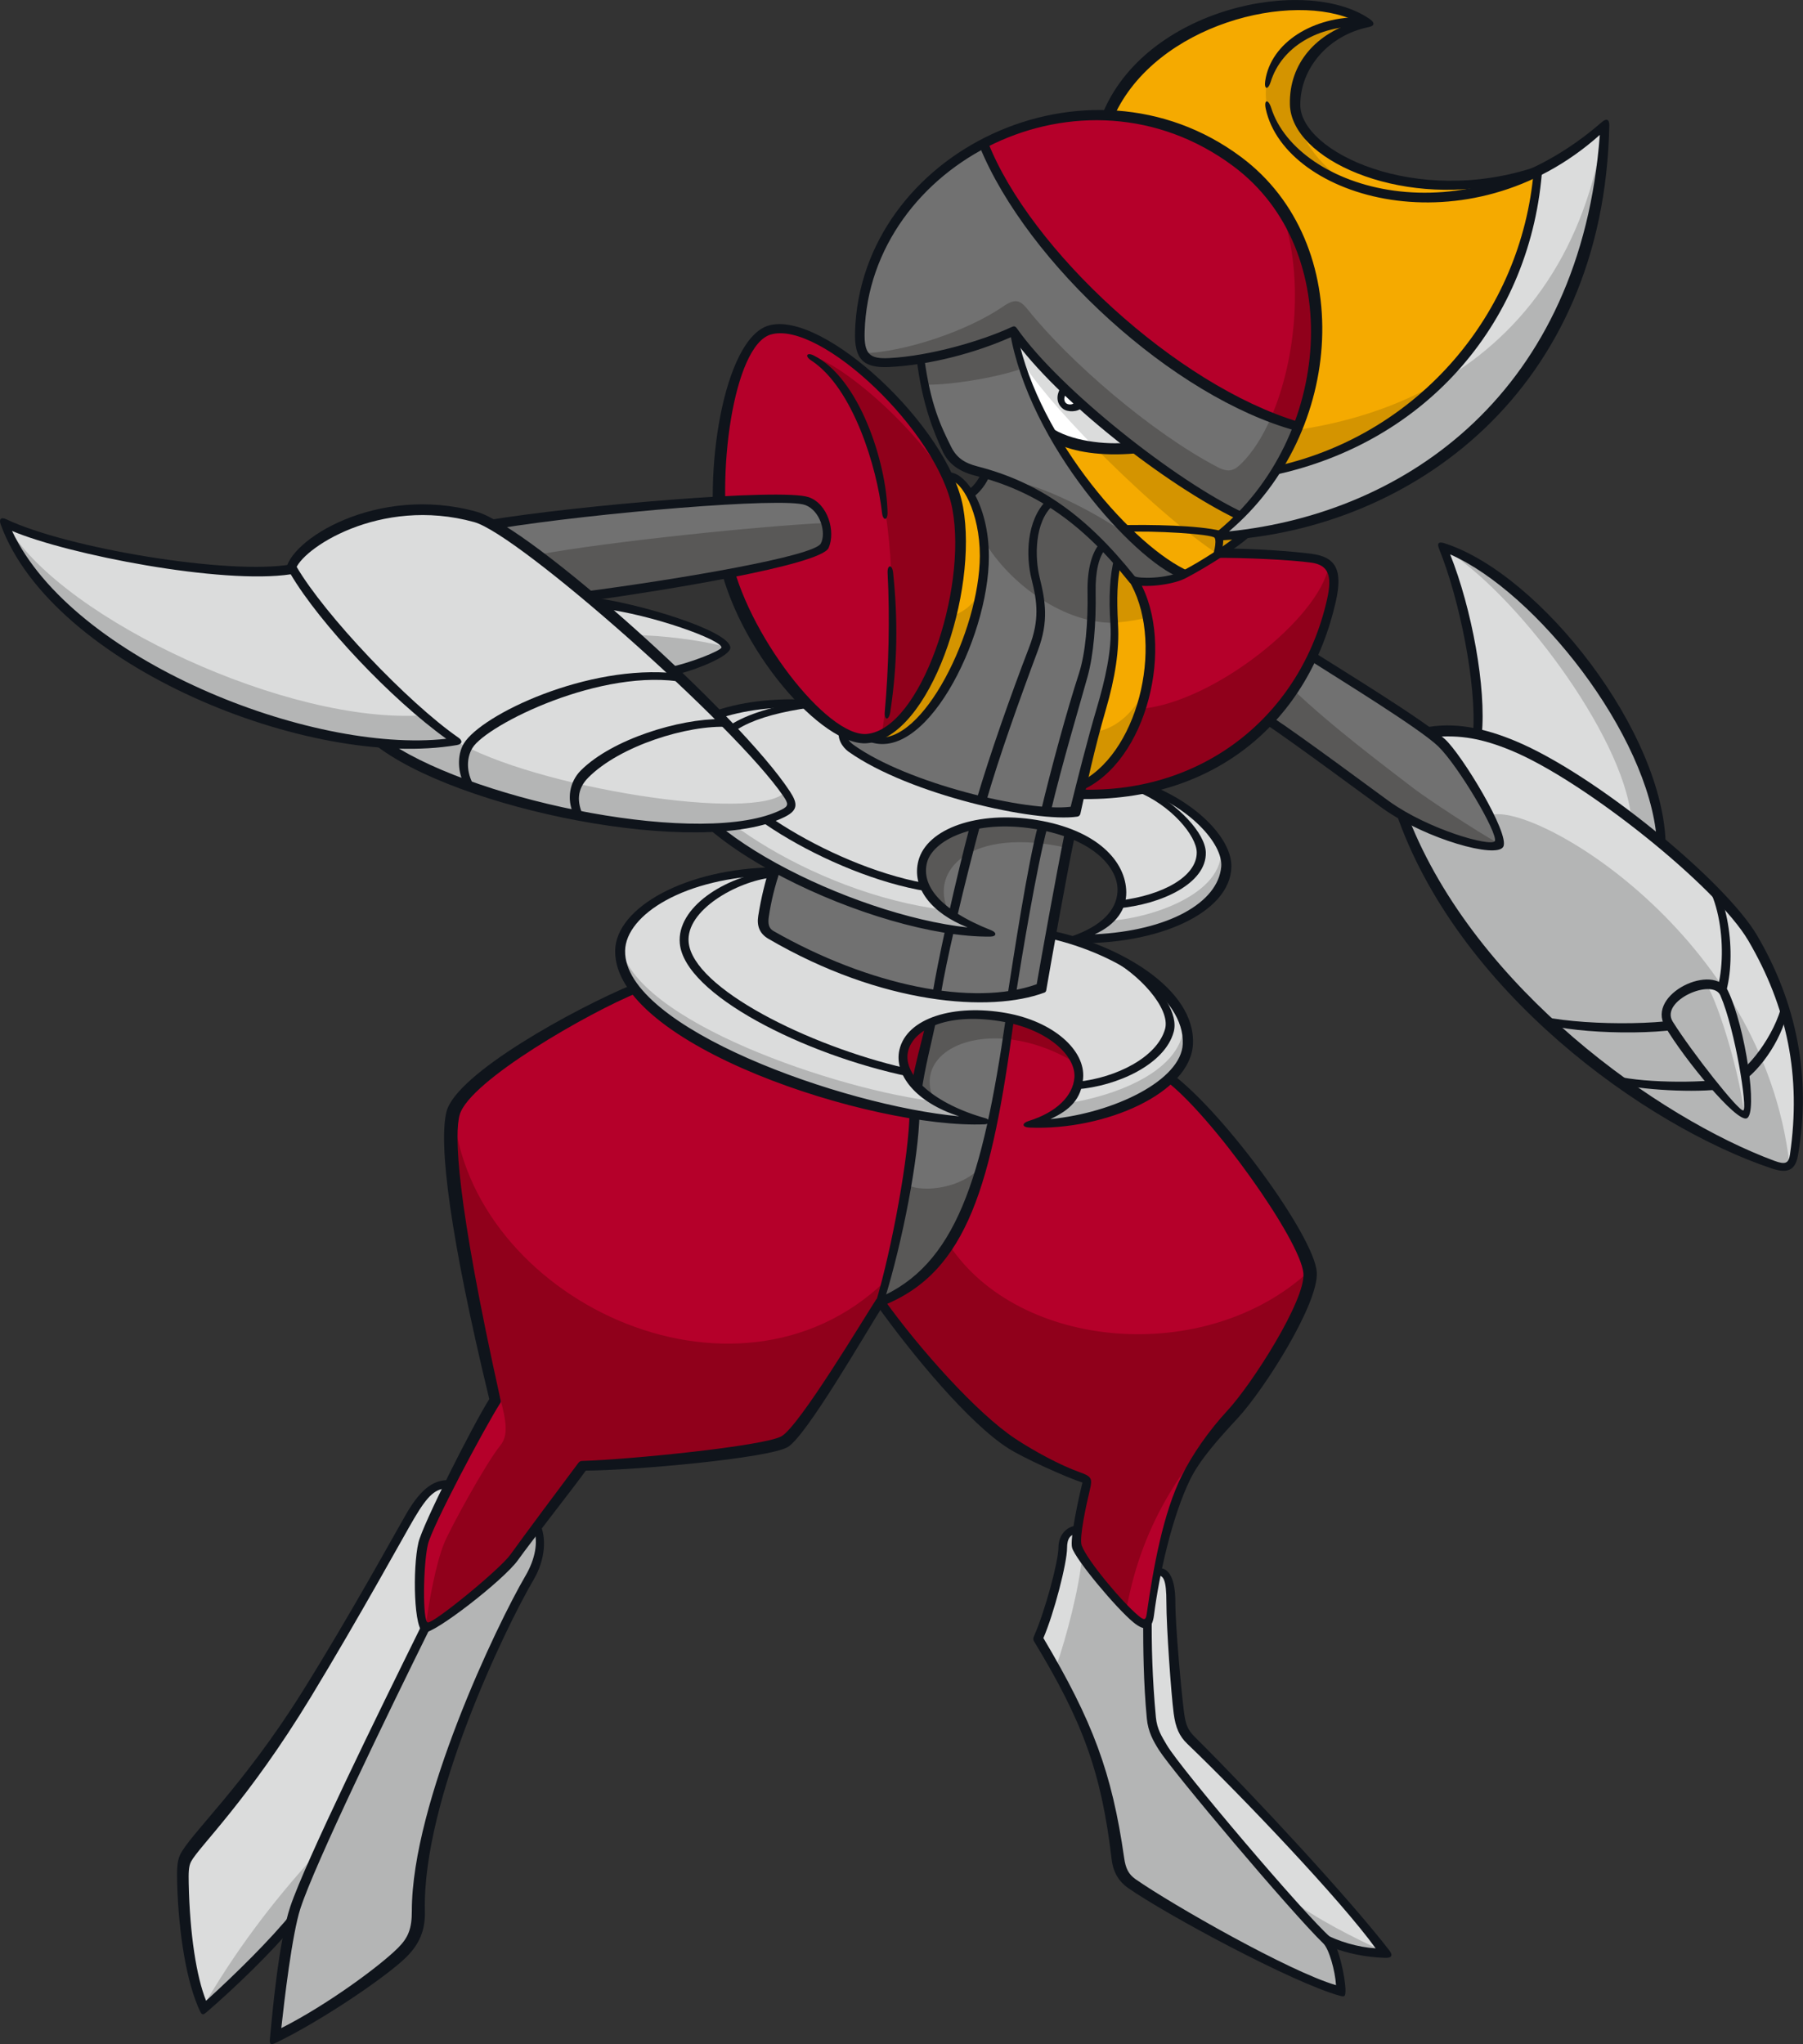 <?xml version="1.0" encoding="UTF-8"?>
<!-- Created with Inkscape (http://www.inkscape.org/) -->
<svg version="1.1" viewBox="0 0 142.93 162.05" xmlns="http://www.w3.org/2000/svg">
 <rect x="0" y="0" width="142.93" height="162.05" fill="#333333" stroke="none"/>
 <g transform="translate(-9.514 -17.418)">
  <g transform="matrix(1.045 0 0 -1.045 73.351 73.081)">
   <path d="m0 0c-4.483 0.243-10.093-1.473-10.223-3.972-0.34-6.575 16.586-13.494 23.726-13.447-3.06 1.39-5.303 3.156-4.636 5.423 0.696 2.365 4.96 3.338 8.066 2.874 4.722-0.704 7.294-3.318 7-5.377-0.279-1.947-1.762-2.828-3.106-3.384 5.284-0.278 10.848 2.04 11.079 5.378 0.171 2.456-3.883 5.543-6.212 5.98-1.622-0.325-3.383-0.511-4.867-0.418l-0.278-1.344c-3.477-0.278-11.875 1.496-16.735 4.589-0.51 0.324-0.927 0.696-0.927 1.437-1.205 0.742-1.974 1.416-2.887 2.261" fill="#dbdcdc"/>
  </g>
  <g transform="matrix(1.045 0 0 -1.045 70.796 86.54)">
   <path d="m0 0c-4.821 0.232-11.774-2.457-11.635-6.026 0.268-6.886 20.174-13.225 27.304-12.795-2.828 0.835-6.436 2.943-5.702 5.563 0.649 2.318 4.943 2.74 7.881 2.225 2.642-0.464 5.284-2.306 5.284-4.635 0-1.345-1.529-2.874-3.57-3.431 3.709-0.185 11.526 1.834 11.96 6.073 0.372 3.616-5.793 7.556-10.476 8.39l-0.695-4.125c-6.165-2.318-15.623 1.094-20.211 3.847-0.696 0.417-1.021 0.881-0.835 1.854 0.185 0.974 0.371 1.947 0.695 3.06" fill="#dbdcdc"/>
  </g>
  <g transform="matrix(1.045 0 0 -1.045 141.11 84.117)">
   <path d="m0 0c-0.742 10.152-11.311 20.814-16.457 22.344 1.392-3.384 2.875-9.596 2.597-14.046-1.114 0.185-2.782 0.232-3.709-0.047 1.205-0.324 6.098-7.368 5.378-8.483-0.511-0.788-5.981 1.344-7.233 2.132 3.658-11.745 19.209-23.672 28.016-26.361 1.112-0.34 1.45-0.041 1.576 0.896 1.349 10.059-2.056 17.307-10.168 23.565" fill="#dbdcdc"/>
  </g>
  <g transform="matrix(1.045 0 0 -1.045 45.116 135.04)">
   <path d="m0 0c-1.159 0.046-2.146-0.945-3.06-2.596-3.106-5.609-12.416-21.89-15.576-24.476-1.019-0.834-1.481-1.299-1.529-2.41-0.093-2.133 0.463-7.789 1.622-10.246 1.855 1.623 5.377 5.1 6.629 6.583-0.51-2.503-1.112-6.629-1.298-8.9 2.689 1.391 7.693 4.683 9.503 6.397 0.881 0.835 1.483 2.04 1.391 3.94-0.287 5.899 5.593 19.988 8.344 24.43 0.603 0.974 1.205 2.874 0.649 4.033-0.834-1.112-1.437-2.04-2.179-2.874-0.741-0.834-5.47-4.821-6.212-4.682-0.741 0.139-0.602 5.239-0.185 6.536 0.418 1.298 1.066 2.597 1.901 4.265" fill="#dbdcdc"/>
  </g>
  <g transform="matrix(1.045 0 0 -1.045 101.27 141.92)">
   <path d="m0 0c-0.186-1.143-0.433-2.411-0.556-3.183-0.124-0.773-0.423-0.945-1.02-0.494-1.143 0.865-3.988 4.414-4.512 5.563-0.154 0.339-0.061 0.772 0 1.205-0.556 0.061-1.143-0.495-1.143-1.515s-1.02-4.913-1.855-6.613c3.709-5.671 5.403-11.282 5.981-16.287 0.138-1.205 0.563-2.091 2.04-3.059 2.827-1.855 10.986-6.166 14.879-7.556 0.032 0.88-0.123 2.642-0.865 3.847 1.484-0.618 3.091-0.896 4.265-0.896-2.24 3.399-11.486 12.97-14.247 15.73-1.05 1.051-1.205 1.803-1.391 3.338-0.216 1.793-0.597 6.43-0.524 7.942 0.061 1.298-0.464 1.916-1.052 1.978" fill="#dbdcdc"/>
  </g>
  <g transform="matrix(1.045 0 0 -1.045 106.28 59.809)">
   <path d="m 0,0 c 1.468,1.313 3.229,3.399 4.249,4.929 11.697,2.364 19.238,12.872 19.732,22.638 1.916,1.004 3.771,2.209 5.069,3.415 C 29.395,12.733 14.074,0.281 0,0" fill="#dbdcdc"/>
  </g>
  <g transform="matrix(1.045 0 0 -1.045 89.907 43.628)">
   <path d="m0 0c0.121-1.999 1.672-6.116 3.066-8.114 1.31-0.62 4.325-1.068 5.91-0.655-1.964 1.447-6.753 5.548-8.976 8.769" fill="#fff"/>
  </g>
  <g transform="matrix(1.045 0 0 -1.045 110.72 54.657)">
   <path d="M 0,0 C 11.357,2.225 19.238,12.47 19.732,22.638 9.688,19.702 1.298,23.966 1.437,27.953 c 0.137,3.938 3.384,5.61 5.377,5.98 -4.497,3.338 -17.245,0.186 -19.562,-6.954 C 4.198,25.546 5.854,8.346 0,0" fill="#f5aa00"/>
  </g>
  <g transform="matrix(1.045 0 0 -1.045 87.48 28.748)">
   <path d="m0 0c2.922-8.632 16.202-19.7 23.86-21.515 3.277 7.969 0.753 16.734-5.621 20.807-5.608 3.583-12.528 3.629-18.239 0.708" fill="#b5002a"/>
  </g>
  <g transform="matrix(1.045 0 0 -1.045 99.369 63.427)">
   <path d="m0 0c2.781-3.987 1.082-12.918-3.986-15.576l-0.077-0.603c9.792-0.792 18.479 7.409 19.268 15.684 0.124 1.298-0.309 2.101-1.576 2.194s-5.377 0.464-7.046 0.464c-2.317-1.885-3.956-2.441-6.583-2.163" fill="#b5002a"/>
  </g>
  <g transform="matrix(1.045 0 0 -1.045 70.555 43.512)">
   <path d="m0 0c-3.069-0.841-4.815-12.362-3.338-17.477 1.808-6.257 7.506-14.119 10.801-13.536 4.451 0.788 8.623 11.822 6.537 18.497s-10.616 13.443-14 12.516" fill="#b5002a"/>
  </g>
  <g transform="matrix(1.045 0 0 -1.045 59.778 95.719)">
   <path d="m0 0c-3.699-1.622-12.886-7.046-13.632-9.324-0.911-2.787 1.723-16.367 3.193-21.891-1.571-2.483-5.05-8.978-5.49-10.672-0.438-1.693-0.498-6.125 0.186-6.536 0.464-0.278 5.099 3.43 6.212 4.682 1.112 1.252 4.079 5.44 5.469 7.448 4.698 0.247 13.705 0.935 15.484 1.916 1.345 0.742 6.026 8.483 7.231 10.709 0.87 1.606 2.643 10.94 2.643 14.092-6.768 0.696-18.442 5.523-21.296 9.576" fill="#b5002a"/>
  </g>
  <g transform="matrix(1.045 0 0 -1.045 89.452 98.072)">
   <path d="m0 0c-1.066-12.702-4.45-19.887-9.735-21.417 4.357-6.69 10.339-12.021 14.926-13.304 0.671-0.188 0.841-0.588 0.681-1.174-0.185-0.681-0.835-3.369-0.649-4.172 0.185-0.804 3.015-4.365 4.511-5.563 0.619-0.495 1.014-0.309 1.082 0.37 0.541 5.393 2.21 10.863 5.64 14.618 2.795 3.059 6.558 9.315 6.398 11.311-0.186 2.318-7.046 12.377-10.57 14.788-2.271-2.086-6.783-3.601-10.461-3.508 2.658 0.989 3.524 2.441 3.524 3.678 0 1.236-1.577 3.523-5.347 4.373" fill="#b5002a"/>
  </g>
  <g transform="matrix(1.045 0 0 -1.045 83.283 98.412)">
   <path d="m0 0c-0.217-0.989-0.866-3.585-1.051-4.852 1.174-1.082 3.213-2.132 4.542-2.565-1.483-0.031-3.214 0.093-4.681 0.417-0.325-4.651-1.623-11.203-2.612-14.262 7.201 2.302 9.24 15.189 9.704 21.587-2.287 0.417-4.357 0.2-5.902-0.325" fill="#717171"/>
  </g>
  <g transform="matrix(1.045 0 0 -1.045 94.507 83.504)">
   <path d="m0 0c-0.771 0.331-1.631 0.572-2.549 0.696-5.285 0.711-8.509-1.178-8.808-2.905-0.402-2.318 2.349-4.513 4.852-5.223-3.832-0.185-12.979 2.812-16.07 4.883-0.279-1.174-0.68-2.72-0.804-3.523-0.123-0.803-0.136-1.308 0.804-1.823 8.622-4.729 16.224-5.347 20.242-3.771 0.278 1.36 1.596 8.685 2.333 11.666" fill="#717171"/>
  </g>
  <g transform="matrix(1.045 0 0 -1.045 98.107 62.029)">
   <path d="m0 0c-1.943 2.63-6.174 5.754-10.061 6.822-0.152-0.496-0.686-1.258-1.143-1.563 2.82-4.801-0.441-14.002-3.392-16.844-1.028-0.991-2.438-2.324-3.848-1.715-0.839-0.152-1.704 0.085-2.353 0.466-0.048-0.618 0.401-1.173 1.247-1.685 4.726-2.858 12.234-4.535 16.273-4.344 0.647 2.667 2.095 7.736 2.439 9.07 0.343 1.333 0.686 4.001 0.571 5.487-0.114 1.486 0.077 3.163 0.267 4.306" fill="#717171"/>
  </g>
  <g transform="matrix(1.045 0 0 -1.045 113.53 69.443)">
   <path d="m0 0c-0.622-1.219-1.961-3.706-3.252-4.854 3.204-2.391 9.151-6.729 10.354-7.387 2.007-1.1 6.311-2.559 6.98-1.985 0.67 0.574-2.845 6.312-4.231 7.675-1.387 1.363-7.436 5.164-9.851 6.551" fill="#717171"/>
  </g>
  <g transform="matrix(1.045 0 0 -1.045 99.289 52.794)">
   <path d="m0 0c-1.121-0.224-4.389-0.224-5.9 0.775 1.592-2.836 5.859-8.507 9.721-10.452 1.135 0.46 3.916 2.134 4.672 2.998-0.809-0.162-1.338-0.092-1.803-0.032 0.426 0.329 0.966 0.87 1.453 1.437-2.053 0.918-6.266 3.769-8.143 5.274" fill="#f5aa00"/>
  </g>
  <g transform="matrix(1.045 0 0 -1.045 84.625 55.287)">
   <path d="m0 0c2.269 0.216 3.673-5.968 2.025-10.938-1.379-4.158-4.537-10.073-7.697-8.804 6.127 2.58 7.913 16.406 5.672 19.742" fill="#f5aa00"/>
  </g>
  <g transform="matrix(1.045 0 0 -1.045 98.09 61.891)">
   <path d="m0 0c-0.243-1.566-0.312-2.879-0.25-4.437 0.061-1.559-0.07-3.827-0.571-5.488-0.502-1.661-1.556-5.523-1.934-7.035 3.619 0.718 7.252 10.295 3.979 15.491-0.522 0.577-0.953 1.118-1.224 1.469" fill="#f5aa00"/>
  </g>
  <g transform="matrix(1.045 0 0 -1.045 89.905 43.744)">
   <path d="m0 0c3.394-4.683 12.273-11.742 17.12-13.932 1.516 1.361 3.742 4.623 4.42 6.764-8.577 2.708-20.397 12.397-23.86 21.514-6.375-3.43-9.378-9.349-9.378-14.356 0-1.39 0.278-2.364 1.947-2.341 0.788 0.011 1.808 0.116 2.642 0.302 0.278-2.272 1.462-5.827 1.97-6.722 0.672-1.182 1.407-1.564 2.48-1.785 4.327-0.888 9.704-5.339 11.713-8.274 0.927-0.248 2.967 0.031 3.894 0.463-4.234 1.545-12.145 11.62-12.948 18.367" fill="#717171"/>
  </g>
  <g transform="matrix(1.045 0 0 -1.045 99.359 52.895)">
   <path d="m0 0c-3.789 2.958-7.404 6.391-9.106 8.837 0.092-0.71 0.215-1.235 0.37-1.854 1.015-1.767 3.262-4.373 5.813-6.966 0.995-0.121 1.999-0.129 2.923-0.017" fill="#dbdcdc"/>
  </g>
  <g transform="matrix(1.045 0 0 -1.045 95.294 49.714)">
   <path d="m0 0c-0.31-0.364-1.096-0.382-1.453-0.1-0.506 0.401-0.513 1.019-0.194 1.562z" fill="#0f141b"/>
  </g>
  <g transform="matrix(1.045 0 0 -1.045 94.662 49.361)">
   <path d="m0 0c-0.13-0.152-0.479-0.146-0.622-7e-3 -0.154 0.151-0.151 0.401-0.046 0.599z" fill="#fff"/>
  </g>
  <g transform="matrix(1.045 0 0 -1.045 117.85 19.203)">
   <path d="m0 0c-9.673-0.309-10.291-8.932-1.181-12.311-2.652 1.494-4.011 3.874-4.166 5.574-0.169 1.856 0.68 5.686 5.347 6.737" fill="#d49400"/>
  </g>
  <g transform="matrix(1.045 0 0 -1.045 123.67 47.688)">
   <path d="m0 0c-3.124-3.14-7.329-5.718-12.308-6.566-1.289-2.034-2.984-4.005-4.447-5.03 13.475 0.371 29.111 11.187 29.174 30.75-1.381-8.913-5.834-15.348-12.419-19.154" fill="#b4b5b5"/>
  </g>
  <g transform="matrix(1.045 0 0 -1.045 112.4 51.488)">
   <path d="m0 0c-0.359-0.923-0.895-1.934-1.526-2.931 4.978 0.848 9.183 3.427 12.307 6.566-3.142-1.816-6.768-3.036-10.781-3.635" fill="#d49400"/>
  </g>
  <g transform="matrix(1.045 0 0 -1.045 82.824 47.902)">
   <path d="m0 0c1.448-0.085 5.29 0.445 7.484 1.249-0.309 0.772-0.587 1.885-0.772 2.812-2.04-1.02-5.224-1.886-7.047-2.164 0.062-0.618 0.145-1.199 0.335-1.897" fill="#595857"/>
  </g>
  <g transform="matrix(1.045 0 0 -1.045 90.936 55.826)">
   <path d="m0 0c2.936-1.73 6.708-5.542 7.82-7.118 0.393-0.556 3.091-0.247 4.111 0.309-0.831 0.323-2.3 1.294-2.999 1.949-1.661 1.553-6.123 4.085-8.932 4.86" fill="#595857"/>
  </g>
  <g transform="matrix(1.045 0 0 -1.045 106.24 59.841)">
   <path d="m0 0c0.486 0.487 0.974 0.974 1.437 1.437-2.295 1.074-5.207 3.01-8.022 5.209-0.924-0.112-1.928-0.104-2.923 0.016 3.272-3.326 7.043-6.63 9.362-8.115 0.555 0.309 1.452 0.958 1.884 1.515-0.741-0.131-1.337-0.124-1.738-0.062" fill="#d49400"/>
  </g>
  <g transform="matrix(1.045 0 0 -1.045 107.91 54.172)">
   <path d="m0 0c-0.497-0.484-0.917-0.718-1.762-0.278-5.069 2.641-11.311 8.066-14.397 11.93-0.598 0.749-0.954 0.92-1.897 0.274-2.75-1.885-7.456-3.443-10.539-3.55-0.162-1.345 6.575-0.542 11.304 1.683 3.214-4.666 12.145-11.62 17.214-14.03 1.88 1.75 3.388 4.14 4.389 6.806-0.709 0.205-1.391 0.434-2.043 0.684-0.633-1.456-1.405-2.675-2.269-3.519" fill="#595857"/>
  </g>
  <g transform="matrix(1.045 0 0 -1.045 110.96 33.743)">
   <path d="m0 0c1.92-4.975 1.274-11.599-0.65-16.025 0.652-0.25 1.334-0.479 2.044-0.684 2.049 5.447 1.981 12.047-1.394 16.709" fill="#90001b"/>
  </g>
  <g transform="matrix(1.045 0 0 -1.045 87.546 60.326)">
   <path d="m0 0c2.04-3.399 6.181-6.243 9.827-6.181-0.03 1.36-0.03 3.306 0.294 4.605-2.642 3.059-6.073 5.562-10.059 6.768-0.248-0.588-0.619-1.174-1.113-1.576 0.649-1.267 0.866-2.195 1.051-3.616" fill="#595857"/>
  </g>
  <g transform="matrix(1.045 0 0 -1.045 97.818 66.787)">
   <path d="M 0,0 C 1.175,0.108 1.777,0.201 2.611,0.433 2.334,1.777 1.546,3.492 0.294,4.605 0.062,3.585 -0.107,1.7 0,0" fill="#d49400"/>
  </g>
  <g transform="matrix(1.045 0 0 -1.045 96.333 75.444)">
   <path d="m0 0c1.391 0.232 2.781 1.205 3.894 3.337-0.464-2.595-2.365-6.257-4.96-7.417 0.417 1.437 0.555 2.457 1.066 4.08" fill="#d49400"/>
  </g>
  <g transform="matrix(1.045 0 0 -1.045 84.93 66.237)">
   <path d="m0 0c0.803 0.216 1.638 0.742 2.256 1.978-0.65-4.728-4.667-12.362-8.221-11.28 2.813 0.834 5.13 5.346 5.965 9.302" fill="#d49400"/>
  </g>
  <g transform="matrix(1.045 0 0 -1.045 94.115 84.629)">
   <path d="m0 0c-7.382 1.648-10.487-1.735-9.004-4.811-2.503 1.314-2.921 4.327-0.185 5.78 2.38 1.264 6.326 1.492 9.364 0.185z" fill="#595857"/>
  </g>
  <g transform="matrix(1.045 0 0 -1.045 82.189 103.56)">
   <path d="M 0,0 C 0.331,1.61 0.733,3.521 1.029,4.93 -1.29,3.938 -1.714,1.632 0,0" fill="#90001b"/>
  </g>
  <g transform="matrix(1.045 0 0 -1.045 94.831 101.71)">
   <path d="m0 0c-0.995 1.757-2.694 2.975-4.979 3.472-0.062-0.521-0.136-1.085-0.213-1.635 1.612-0.165 3.407-0.736 5.192-1.837" fill="#90001b"/>
  </g>
  <g transform="matrix(1.045 0 0 -1.045 89.403 99.786)">
   <path d="m0 0c0.077 0.549 0.151 1.114 0.214 1.635-1.332 0.29-2.862 0.336-4.571 0.097-0.573-0.08-1.077-0.223-1.515-0.41-0.296-1.409-0.698-3.321-1.029-4.93 0.331-0.315 0.739-0.606 1.231-0.856-1.142 2.81 1.711 4.87 5.67 4.464" fill="#595857"/>
  </g>
  <g transform="matrix(1.045 0 0 -1.045 58.705 92.313)">
   <path d="m0 0c0.905-5.788 16.619-11.051 24.001-11.895 0.843-0.464 1.728-0.886 3.079-1.308-4.683-0.548-27.417 5.02-27.08 13.203" fill="#b4b5b5"/>
  </g>
  <g transform="matrix(1.045 0 0 -1.045 94.065 104.88)">
   <path d="m0 0c3.206 0.464 9.111 2.32 8.9 6.327 1.814-4.007-3.88-7.635-11.557-7.888 1.096 0.38 1.856 0.928 2.657 1.561" fill="#b4b5b5"/>
  </g>
  <g transform="matrix(1.045 0 0 -1.045 62.802 76.607)">
   <path d="m0 0c0.139-4.033 10.522-11.125 20.629-12.377 0.788-0.556 2.271-1.344 3.291-1.669-6.953-0.046-25.589 7.046-23.92 14.046" fill="#b4b5b5"/>
  </g>
  <g transform="matrix(1.045 0 0 -1.045 97.253 90.417)">
   <path d="m0 0c3.199 0.139 8.9 1.993 8.669 5.47 1.623-2.596-2.364-7.046-10.848-6.768 0.788 0.324 1.576 0.835 2.179 1.298" fill="#b4b5b5"/>
  </g>
  <g transform="matrix(1.045 0 0 -1.045 45.455 105.39)">
   <path d="m0 0c1.112-14.278 21.37-24.013 32.774-12.98l-0.371-1.483c-1.483-2.457-6.073-10.06-7.324-10.709-1.252-0.649-11.867-1.761-15.298-1.807-1.9-2.55-4.126-5.656-5.378-7.186-1.251-1.53-5.794-5.238-6.489-5.006 0.186 1.622 0.741 4.728 1.391 6.304 0.459 1.115 3.141 6.035 4.264 7.417 0.603 0.742 0.459 1.791-0.018 3.559-1.094 4.043-4.386 17.07-3.551 21.891" fill="#90001b"/>
  </g>
  <g transform="matrix(1.045 0 0 -1.045 95.429 136.3)">
   <path d="m0 0c0.37 1.36-0.032 1.705-0.758 1.947-5.702 1.901-11.636 8.39-14.648 13.165 1.854 0.742 3.801 1.948 5.191 4.219 5.317-8.035 19.486-9.194 27.274-2.024 0.185-1.483-2.237-6.67-5.44-10.199-3.801-4.188-7.139-8.499-8.39-15.452-1.623 1.715-3.708 4.172-3.801 5.006-0.067 0.602 0.17 2.179 0.572 3.338" fill="#90001b"/>
  </g>
  <g transform="matrix(1.045 0 0 -1.045 81.473 111.37)">
   <path d="m0 0c1.283-0.587 4.25-0.216 5.687 1.545-0.927-3.152-2.92-8.761-7.742-10.291 0.696 2.318 1.561 6.041 2.055 8.746" fill="#595857"/>
  </g>
  <g transform="matrix(1.045 0 0 -1.045 52.068 138.41)">
   <path d="m0 0c0.341-1.25 0.366-2.479-0.795-4.374-3.237-5.281-8.235-18.572-8.235-23.627 0-2.385-0.099-3.191-1.591-4.601-2.289-2.163-6.925-5.067-9.211-6.118 0.494 3.894 0.803 8.096 1.792 10.631 0.989 2.534 7.201 16.04 9.627 20.506 1.369 0.157 5.677 3.982 6.489 5.006 0.586 0.738 1.293 1.614 1.924 2.577" fill="#b4b5b5"/>
  </g>
  <g transform="matrix(1.045 0 0 -1.045 25.539 176.62)">
   <path d="M 0,0 C 2.457,4.265 5.28,8.02 8.596,11.654 7.834,9.735 6.953,7.556 6.676,6.258 4.96,4.682 1.924,1.708 0,0" fill="#b4b5b5"/>
  </g>
  <g transform="matrix(1.045 0 0 -1.045 95.286 140.85)">
   <path d="m0 0c-0.204-2.324-1.182-6.086-1.95-8.273 2.859-5.455 4.023-9.77 4.491-13.828 0.177-1.536 0.769-2.482 2.127-3.25 1.359-0.769 10.756-6.501 14.833-7.505 0.118 0.945-0.177 3.013-1.123 3.96-3.368 3.367-11.168 12.645-12.114 14.182-0.946 1.536-0.972 2.424-1.064 3.545-0.119 1.459-0.271 4.026-0.212 6.094-0.865-0.185-3.27 2.764-4.988 5.075" fill="#b4b5b5"/>
  </g>
  <g transform="matrix(1.045 0 0 -1.045 111.55 167.8)">
   <path d="m0 0c2.225-1.669 5.099-3.106 7.324-4.125-0.927-0.232-3.616 0.138-4.311 0.834-0.696 0.695-1.808 1.854-3.013 3.291" fill="#b4b5b5"/>
  </g>
  <g transform="matrix(1.045 0 0 -1.045 85.544 58.129)">
   <path d="m0 0c0.758-6.162-2.534-15.143-5.872-16.812 1.927 12.573 0.361 25.081-5.6 28.859 3.127-0.674 10.978-8.029 11.472-12.047" fill="#90001b"/>
  </g>
  <g transform="matrix(1.045 0 0 -1.045 114.84 62.315)">
   <path d="m0 0c-0.735-3.909-8.63-10.256-14.164-10.798-0.968-2.476-2.868-5.182-4.607-5.842l-0.154-0.582c5.186-0.387 12.075 2.09 15.248 6.463 3.174 4.373 4.876 9.598 3.677 10.759" fill="#90001b"/>
  </g>
  <g transform="matrix(1.045 0 0 -1.045 111.98 72.039)">
   <path d="m0 0c2.987-2.866 7.267-6.056 9.204-7.549 0.878-0.677 4.724-3.23 6.419-4.159-0.242-0.484-3.731-0.014-7.307 2.221-2.26 1.413-7.226 5.087-10.132 7.105 0.766 0.808 1.129 1.252 1.816 2.382" fill="#595857"/>
  </g>
  <g transform="matrix(1.045 0 0 -1.045 123.9 60.86)">
   <path d="m0 0c5.429-3.258 13.614-14.116 14.283-20.422 0.835-0.668 1.545-1.336 2.255-1.921-0.404 8.066-9.723 20.351-16.538 22.343" fill="#b4b5b5"/>
  </g>
  <g transform="matrix(1.045 0 0 -1.045 120.68 81.956)">
   <path d="m0 0c3.504-11.154 17.317-22.511 27.764-26.436 0.897-0.337 1.329-0.402 1.606-0.108-2.039 17.445-19.407 27.52-22.668 26.469 0.371-0.741 0.892-1.841 0.605-2.145-0.512-0.543-3.757 0.199-7.307 2.22" fill="#b4b5b5"/>
  </g>
  <g transform="matrix(1.045 0 0 -1.045 93.527 52.684)">
   <path d="m0 0-0.746 1.373c1.495-1.1 4.271-1.38 5.948-1.201l0.949-0.776c-2.575-0.293-4.775 0-6.151 0.604" fill="#0f141b"/>
  </g>
  <g transform="matrix(1.045 0 0 -1.045 110.86 54.336)">
   <path d="m0 0c10.589 2.435 18.43 11.468 19.365 22.367l0.656 0.309c-0.777-11.626-8.704-20.897-20.363-23.383z" fill="#0f141b"/>
  </g>
  <g transform="matrix(1.045 0 0 -1.045 117.46 19.494)">
   <path d="m0 0c-3.306 0.038-6.079-1.563-6.907-4.234-0.192-0.618-0.508-0.578-0.413 0.074 0.428 2.955 3.684 4.925 7.351 4.84z" fill="#0f141b"/>
  </g>
  <g transform="matrix(1.045 0 0 -1.045 112.27 51.567)">
   <path d="m0 0c-9.322 2.535-20.397 12.713-24.019 21.567l0.638 0.319c3.191-8.132 14.298-18.435 23.584-21.214z" fill="#0f141b"/>
  </g>
  <g transform="matrix(1.045 0 0 -1.045 103.01 63.197)">
   <path d="m0 0c-3.449 1.387-11.392 10.024-12.862 18.656l0.595-0.339c1.617-7.876 8.911-16.096 13.021-17.859z" fill="#0f141b"/>
  </g>
  <g transform="matrix(1.045 0 0 -1.045 82.787 45.818)">
   <path d="m0 0c0.474-3.526 1.246-5.133 2.036-6.717 0.411-0.825 1.004-1.229 1.993-1.483 4.675-1.202 8.245-3.717 11.931-8.333 0.232-0.186 2.424-0.222 3.628 0.406 1.338 0.696 3.493 2.06 4.391 2.897l1.043 0.058c-0.729-0.87-3.581-2.677-5.203-3.512-1.196-0.615-3.874-0.795-4.264-0.307-3.624 4.539-7.109 6.907-11.688 8.084-1.208 0.31-2.021 0.874-2.474 1.843-0.672 1.437-1.569 3.63-1.973 7.007z" fill="#0f141b"/>
  </g>
  <g transform="matrix(1.045 0 0 -1.045 86.125 56.326)">
   <path d="m0 0c0.427 0.18 0.98 0.878 1.151 1.44l0.623-0.217c-0.155-0.55-0.817-1.504-1.453-1.803z" fill="#0f141b"/>
  </g>
  <g transform="matrix(1.045 0 0 -1.045 70.615 43.936)">
   <path d="m0 0c-2.832-0.833-4.202-10.718-3.056-16.655 1.144-5.917 7.324-13.916 10.345-13.644 4.056 0.373 7.638 10.862 6.489 17.058-1.087 5.869-10.035 14.342-13.778 13.241m-4.015-16.783c-1.186 6.14 0.429 16.45 3.841 17.461 4.122 1.223 13.668-7.703 14.761-13.758 1.163-6.448-2.489-17.481-7.268-17.92-3.34-0.308-9.96 7.107-11.334 14.217" fill="#0f141b"/>
  </g>
  <g transform="matrix(1.045 0 0 -1.045 79.434 58.06)">
   <path d="m0 0c-0.373 3.392-2.192 9.489-5.385 11.559-0.489 0.317-0.324 0.63 0.198 0.371 3.433-1.7 5.522-8.033 5.607-11.904 0.015-0.646-0.35-0.664-0.42-0.026" fill="#0f141b"/>
  </g>
  <g transform="matrix(1.045 0 0 -1.045 79.657 73.784)">
   <path d="M 0,0 C 0.29,3.174 0.392,7.115 0.211,10.462 0.174,11.128 0.562,11.153 0.63,10.49 0.998,6.947 0.964,3.578 0.418,-0.046 0.31,-0.763 -0.067,-0.73 0,0" fill="#0f141b"/>
  </g>
  <g transform="matrix(1.045 0 0 -1.045 84.507 54.891)">
   <path d="m0 0c1.331 0.333 3.259-2.348 3.253-6.381-9e-3 -6.235-4.951-16.094-9.394-13.884l0.773 0.221c3.578-0.762 7.922 8.077 7.935 13.732 8e-3 3.269-1.382 5.795-2.348 5.749z" fill="#0f141b"/>
  </g>
  <g transform="matrix(1.045 0 0 -1.045 95.331 79.309)">
   <path d="m0 0c4.419 2.427 6.243 10.832 3.462 15.275l0.846-0.127c2.739-4.836 0.623-13.743-4.445-15.906z" fill="#0f141b"/>
  </g>
  <g transform="matrix(1.045 0 0 -1.045 106.6 60.901)">
   <path d="m0 0c2.179 0 5.057-0.193 6.629-0.405 1.81-0.245 2.337-1.232 1.802-3.605-2.026-8.998-9.075-15.234-19.493-14.985l0.116 0.713c9.314-0.301 16.728 5.628 18.711 14.428 0.41 1.824 0.096 2.611-1.217 2.788-1.557 0.211-4.97 0.38-7.319 0.359z" fill="#0f141b"/>
  </g>
  <g transform="matrix(1.045 0 0 -1.045 100.91 79.732)">
   <path d="m0 0c3.46-1.414 6.01-4.056 5.951-6.148-0.096-3.475-5.597-5.928-11.972-5.76-0.588 0.015-0.653 0.329-0.092 0.527 2.203 0.779 3.332 1.94 3.425 3.361 0.115 1.753-1.749 4.031-6.27 4.769-4.675 0.763-7.744-0.896-8.176-2.538-0.44-1.67 0.856-3.565 4.879-5.151 0.413-0.162 0.415-0.469-0.081-0.476-8.588-0.104-25.045 7.499-24.65 13.705 0.16 2.523 4.752 4.548 10.618 4.267l0.407-0.619c-5.373 0.309-10.097-1.365-10.261-3.683-0.371-5.244 13.375-12.031 22.164-12.974-2.729 1.075-4.272 3.008-3.731 5.064 0.643 2.44 4.518 3.814 8.959 3.089 4.627-0.756 6.789-3.162 6.809-5.488 9e-3 -1.262-0.747-2.44-2.4-3.187 5.582 0.271 9.358 2.385 9.602 5.123 0.156 1.762-2.486 4.636-6.183 5.841z" fill="#0f141b"/>
  </g>
  <g transform="matrix(1.045 0 0 -1.045 98.313 88.793)">
   <path d="m0 0c3.204 0.394 5.821 1.801 5.809 3.644-9e-3 1.247-1.955 3.611-4.622 4.654l0.795 0.204c2.427-1.224 4.471-3.402 4.515-4.858 0.069-2.33-3.316-3.945-6.694-4.247z" fill="#0f141b"/>
  </g>
  <g transform="matrix(1.045 0 0 -1.045 82.971 88.067)">
   <path d="m0 0c-7.267 1.182-16.724 6.954-16.562 10.228 0.068 1.361 1.438 3.285 7.407 4.183l0.405-0.469c-4.5-0.616-6.905-1.881-7.127-3.772-0.286-2.428 8.239-8.153 15.668-9.544z" fill="#0f141b"/>
  </g>
  <g transform="matrix(1.045 0 0 -1.045 76.641 75.553)">
   <path d="m0 0c-0.022-0.326 0.15-0.611 0.527-0.881 4.065-2.909 13.17-5.102 16.457-4.685 0.51 2.055 1.251 5.022 1.994 7.53 0.601 2.037 1.156 4.389 1.025 6.282-0.145 2.103-0.04 3.795 0.284 5.035l0.47-0.55c-0.23-1.124-0.296-2.428-0.18-4.45 0.112-1.958-0.22-4.061-0.922-6.467-0.863-2.961-1.466-5.789-1.929-7.89-0.033-0.149-0.123-0.221-0.238-0.238-3.15-0.465-12.726 1.668-17.326 4.906-0.562 0.396-0.886 1.06-0.747 1.622z" fill="#0f141b"/>
  </g>
  <g transform="matrix(1.045 0 0 -1.045 94.715 83.681)">
   <path d="m0 0c-0.707-3.404-1.834-9.794-2.167-11.722-0.013-0.073-0.063-0.134-0.133-0.161-4.093-1.527-12.346-0.942-20.945 4.082-0.667 0.389-0.889 0.981-0.766 1.744 0.233 1.437 0.499 2.496 0.978 4.064l0.733-0.472c-0.464-1.354-0.737-2.511-0.907-3.639-0.088-0.58 4e-3 -0.912 0.354-1.112 7.28-4.157 15.175-5.751 19.965-4.033 0.357 2.057 1.407 7.912 2.141 11.574z" fill="#0f141b"/>
  </g>
  <g transform="matrix(1.045 0 0 -1.045 89.386 96.316)">
   <path d="m0 0c0.449 2.883 1.518 9.93 2.319 12.907l0.696-0.171c-0.786-2.918-1.923-9.735-2.384-12.678z" fill="#0f141b"/>
  </g>
  <g transform="matrix(1.045 0 0 -1.045 97.18 60.907)">
   <path d="m0 0c-0.525-0.565-0.805-1.734-0.776-3.285 0.044-2.373-0.159-4.791-0.609-6.415-0.678-2.445-1.883-6.432-2.804-10.279l-0.736 0.063c0.777 3.259 1.997 7.727 2.872 10.409 0.511 1.567 0.705 3.896 0.662 6.231-0.031 1.682 0.331 3.016 0.939 3.67z" fill="#0f141b"/>
  </g>
  <g transform="matrix(1.045 0 0 -1.045 85.151 91.121)">
   <path d="m0 0c-0.435-1.902-0.801-3.646-1.002-4.866l-0.625 0.081c0.202 1.228 0.555 2.978 0.968 4.872z" fill="#0f141b"/>
  </g>
  <g transform="matrix(1.045 0 0 -1.045 84.745 89.749)">
   <path d="m0 0c0.521 2.323 1.104 4.736 1.594 6.582l0.788 0.104c-0.552-2.033-1.208-4.631-1.779-7.072z" fill="#0f141b"/>
  </g>
  <g transform="matrix(1.045 0 0 -1.045 86.944 80.756)">
   <path d="m0 0c0.978 3.32 2.535 7.766 3.977 11.515 0.794 2.068 0.616 3.443 0.18 5.169-0.44 1.745-0.398 4.438 1.14 5.979l0.521-0.354c-1.471-1.28-1.41-4.031-1.048-5.499 0.445-1.811 0.694-3.334-0.123-5.516-1.38-3.693-2.99-8.19-3.928-11.479z" fill="#0f141b"/>
  </g>
  <g transform="matrix(1.045 0 0 -1.045 92.838 91.192)">
   <path d="m0 0c5.074-1.036 10.977-4.373 10.761-8.617-0.189-3.689-6.63-6.542-12.372-6.321-0.633 0.024-0.613 0.34-0.087 0.504 2.144 0.666 3.345 1.918 3.466 3.274 0.139 1.596-1.888 3.591-5.28 4.23-4.156 0.781-6.933-0.459-7.339-2.233-0.421-1.845 2.046-3.995 5.873-5.063 0.366-0.102 0.326-0.448-0.058-0.463-8.556-0.346-28.15 6.02-28.034 13.177 0.053 3.276 5.354 6.241 12.145 6.322l-0.127-0.609c-6.771-0.124-11.217-3.01-11.264-5.725-0.104-5.818 16.549-11.764 25.345-12.557-3.314 1.055-4.958 3.198-4.537 5.037 0.561 2.453 4.184 3.496 8.101 2.797 3.575-0.637 6.023-2.817 5.835-4.958-0.141-1.594-1.008-2.4-2.482-3.087 4.865 0.473 9.931 2.959 10.043 5.705 0.147 3.555-4.921 6.82-10.099 8.002z" fill="#0f141b"/>
  </g>
  <g transform="matrix(1.045 0 0 -1.045 70.742 86.976)">
   <path d="m0 0c-2.714-0.292-6.579-2.499-6.351-4.914 0.33-3.492 9.125-7.857 16.438-9.542l0.327-0.654c-8.029 1.666-17.084 6.24-17.435 10.111-0.245 2.7 3.349 5.061 6.968 5.515z" fill="#0f141b"/>
  </g>
  <g transform="matrix(1.045 0 0 -1.045 94.976 103.16)">
   <path d="m0 0c2.848 0.292 5.993 1.831 6.599 3.993 0.434 1.553-1.985 4.232-4.391 5.434l2.439-1.055c1.727-1.373 2.973-3.249 2.608-4.595-0.672-2.481-4.311-4.126-7.358-4.356z" fill="#0f141b"/>
  </g>
  <g transform="matrix(1.045 0 0 -1.045 60.093 96.091)">
   <path d="m0 0c-3.7-1.506-12.777-6.683-13.527-9.271-0.412-1.425-0.301-6.315 3.113-21.702 0.012-0.054 2e-3 -0.111-0.028-0.158-1.207-1.89-5.186-9.378-5.501-10.743-0.357-1.543-0.415-5.804-0.011-5.91 0.416-0.111 5.476 4.021 6.284 5.158 0.789 1.111 3.983 5.397 5.135 6.93 0.098 0.132 0.176 0.158 0.306 0.162 3.528 0.098 13.811 1.126 15.113 1.872 1.361 0.781 6.236 8.926 7.18 10.374 0.024 0.037 0.057 0.065 0.096 0.081 5.958 2.494 7.977 9.076 9.736 21.241l0.621-0.063c-1.681-12.476-3.489-19.152-9.925-21.717-1.403-2.21-5.806-9.869-7.225-10.729-1.416-0.859-11.73-1.781-15.328-1.793-0.872-1.223-4.169-5.412-5.146-6.787-1.066-1.498-6.32-5.583-7.122-5.499-0.786 0.082-0.883 4.864-0.431 6.822 0.318 1.375 4.104 8.868 5.375 10.888-2.976 12.303-3.86 19.37-3.245 21.803 0.727 2.884 9.705 7.809 14.135 9.652z" fill="#0f141b"/>
  </g>
  <g transform="matrix(1.045 0 0 -1.045 82.405 105.71)">
   <path d="m0 0c-0.062-3.309-1.262-9.615-2.655-14.117l-0.627-0.091c1.193 4.037 2.49 11.03 2.528 14.322z" fill="#0f141b"/>
  </g>
  <g transform="matrix(1.045 0 0 -1.045 95.322 134.94)">
   <path d="m0 0c-1.397 0.46-4.513 1.896-5.586 2.573-3.005 1.896-7.33 7.131-10.027 10.906l0.56 0.418c2.675-3.744 7.043-8.642 9.965-10.573 1.437-0.95 3.397-2.008 4.874-2.535 0.896-0.32 0.993-0.46 0.777-1.346-0.254-1.047-0.823-3.635-0.622-4.203 0.409-1.145 3.055-4.29 4.294-5.33 0.455-0.382 0.572-0.364 0.645 0.149 0.495 3.468 1.233 7.621 2.674 10.499 0.777 1.552 1.998 3.338 3.436 4.893 1.929 2.086 5.934 8.402 5.774 10.412-0.202 2.527-7.031 12.084-10.473 14.639l0.513 0.493c4.084-3.09 10.805-12.374 10.974-15.041 0.151-2.375-3.974-8.879-5.995-11.063-1.414-1.528-2.862-3.126-3.609-4.653-1.365-2.79-2.353-7.201-2.748-10.311-0.142-1.109-0.656-1.269-1.555-0.533-1.315 1.077-4.388 4.763-4.653 5.655-0.196 0.653 0.528 3.944 0.782 4.951" fill="#0f141b"/>
  </g>
  <g transform="matrix(1.045 0 0 -1.045 100.82 145.53)">
   <path d="m0 0c-0.029-2.071 0.04-4.805 0.311-7.665 0.086-0.919 0.447-1.457 0.834-2.117 1.05-1.791 10.496-12.914 12.396-14.564 0.614-0.533 1.171-3.175 1.153-4.079-7e-3 -0.414-0.056-0.472-0.423-0.371-3.608 0.997-13.167 6.151-16.082 8.186-0.62 0.433-1.108 1.103-1.233 2.16-0.78 6.625-2.198 10.452-5.88 16.529-0.087 0.143-0.087 0.235-6e-3 0.418 0.841 1.894 1.848 5.68 1.848 6.692 0 1.056 0.718 1.675 1.455 1.675l-0.021-0.627c-0.533 0-0.779-0.36-0.779-1.059 0-1.146-0.989-4.968-1.796-6.838 3.74-6.304 5.199-10.182 6.129-16.69 0.11-0.771 0.325-1.227 0.867-1.605 2.74-1.912 11.674-7.01 15.203-8.036-0.068 1.103-0.529 2.743-0.962 3.164-2.474 2.405-11.451 13.05-12.476 14.683-0.417 0.665-0.819 1.365-0.915 2.384-0.262 2.766-0.274 5.544-0.277 7.132z" fill="#0f141b"/>
  </g>
  <g transform="matrix(1.045 0 0 -1.045 101.36 141.73)">
   <path d="m0 0c0.858 0.069 1.271-0.958 1.271-2.558 0-1.863 0.461-6.866 0.656-8.36 0.128-0.979 0.29-1.353 0.839-1.899 4.586-4.559 11.698-12.247 14.727-16.159 0.314-0.405 0.19-0.599-0.334-0.579-1.509 0.056-2.806 0.334-4.093 0.815l-0.667 1.089c1.243-0.674 2.732-1.099 4.07-1.185-2.643 3.664-10.198 11.591-14.29 15.515-0.602 0.576-0.893 1.225-1.034 2.305-0.196 1.502-0.553 6.535-0.553 8.412 0 1.724-0.221 2.094-0.69 2.042z" fill="#0f141b"/>
  </g>
  <g transform="matrix(1.045 0 0 -1.045 32.638 170.23)">
   <path d="m0 0c-1.352-1.663-4.272-4.537-6.495-6.432-0.222-0.188-0.325-0.176-0.446 0.076-1.052 2.189-1.64 6.023-1.745 9.672-0.028 1-0.021 1.695 0.207 2.194 0.698 1.521 4.777 5.183 9.282 12.392 3.651 5.844 7.085 12.115 7.901 13.518 1.147 1.969 2.167 2.634 3.366 2.519l-0.179-0.626c-0.969 0.058-1.567-0.512-2.605-2.266-0.678-1.145-4.167-7.508-7.834-13.546-4.783-7.874-8.491-11.351-9.087-12.484-0.193-0.368-0.192-0.885-0.177-1.658 0.08-3.878 0.596-7.111 1.317-8.895 2.184 1.986 4.863 4.603 6.642 6.809z" fill="#0f141b"/>
  </g>
  <g transform="matrix(1.045 0 0 -1.045 52.317 138.21)">
   <path d="m0 0c0.496-1.018 0.43-2.685-0.476-4.23-2.16-3.683-8.469-16.752-8.253-25.158 0.038-1.444-0.418-2.489-1.391-3.462-1.436-1.436-6.351-4.793-9.877-6.501-0.41-0.199-0.532-0.176-0.487 0.301 0.17 1.756 0.656 7.375 1.547 10.018 1.155 3.428 6.744 14.826 9.919 21.253l0.643-0.214c-3.171-6.418-8.687-17.773-9.797-21.189-0.631-1.942-1.216-6.95-1.449-9.069 3.455 1.743 7.481 4.71 8.852 6.082 0.792 0.792 1.051 1.467 1.051 2.812 0 8.214 6.448 21.708 8.622 25.417 0.75 1.279 0.959 2.566 0.65 3.465z" fill="#0f141b"/>
  </g>
  <g transform="matrix(1.045 0 0 -1.045 110.32 74.233)">
   <path d="m0 0c2.25-1.474 7.984-5.748 8.906-6.409 3.042-2.181 7.71-3.466 8.026-3.03 0.271 0.562-2.776 5.726-4.299 7.197-1.399 1.349-7.487 5.081-9.7 6.495l0.336 0.603c2.235-1.418 8.244-5.09 9.877-6.556 1.257-1.127 4.967-7.215 4.423-8.168-0.517-0.909-5.807 0.576-9.062 2.857-0.932 0.652-6.9 5.092-8.976 6.461z" fill="#0f141b"/>
  </g>
  <g transform="matrix(1.045 0 0 -1.045 122.4 75.11)">
   <path d="m0 0c2.275 0.469 4.573-0.019 6.923-0.998 6.092-2.535 15.936-10.635 18.356-14.77 3.002-5.127 4.115-10.743 3.088-16.679-0.211-1.221-0.904-1.342-1.991-0.978-9.599 3.209-23.91 13.485-28.522 27.068l0.973-0.476c5.117-13.002 19.025-22.784 27.748-26.013 0.851-0.315 1.089-0.183 1.186 0.475 0.869 5.953-0.208 11.184-3.159 16.226-2.389 4.081-12.438 12.135-17.987 14.423-2.211 0.912-3.855 1.198-5.93 1.02z" fill="#0f141b"/>
  </g>
  <g transform="matrix(1.045 0 0 -1.045 131.88 98.016)">
   <path d="m0 0c3.508-0.727 10.38-0.646 12 0.247 1.847 1.018 2.025 6.76 0.475 9.607l1.008-0.869c1.137-3.11 0.982-8.236-1.147-9.376-1.96-1.048-8.827-0.977-11.739-0.287z" fill="#0f141b"/>
  </g>
  <g transform="matrix(1.045 0 0 -1.045 151.12 97.951)">
   <path d="m0 0c-0.591-2.387-2.651-4.935-4.079-5.383-1.468-0.462-5.691-0.342-8.089 0.098l-0.794 0.736c2.348-0.596 7.407-0.528 8.662-0.133 1.27 0.399 3.464 3.233 4.005 5.69z" fill="#0f141b"/>
  </g>
  <g transform="matrix(1.045 0 0 -1.045 140.85 83.972)">
   <path d="m0 0c-0.618 7.973-9.163 18.774-15.672 21.635 1.641-4.113 2.754-10.139 2.396-13.703l-0.659 0.089c0.29 3.703-1.023 10.197-2.576 14.033-0.184 0.455-0.011 0.561 0.417 0.423 7.286-2.349 16.711-14.388 16.776-23.016z" fill="#0f141b"/>
  </g>
  <g transform="matrix(1.045 0 0 -1.045 96.872 26.541)">
   <path d="m0 0c3.239 8.147 15.431 10.604 20.274 7.313 0.4-0.271 0.47-0.531-0.045-0.638-3.039-0.623-5.185-3.104-5.185-5.898 0-3.578 8.791-7.76 17.887-4.697l-2.546-1.297c-7.954-1.748-16.031 1.866-16.13 6.017-0.076 3.175 2.073 5.45 5.077 6.292-4.856 2.397-15.258-0.186-18.423-7.19z" fill="#0f141b"/>
  </g>
  <g transform="matrix(1.045 0 0 -1.045 107.58 58.575)">
   <path d="m0 0c-5.284 2.534-13.665 9.019-17.068 13.847-2.778-1.243-6.216-2.146-9.3-2.303-1.988-0.099-2.677 0.588-2.612 2.68 0.418 13.646 17.627 21.961 29.299 13.242 8.76-6.543 7.896-20.92-0.932-28.39 13.541 1.382 26.678 10.65 28.132 30.077-9.956-8.901-23.863-4.868-25.341 1.969-0.157 0.725 0.191 0.776 0.414 0.071 1.945-6.166 14.592-10.208 25.083-1.067 0.353 0.305 0.571 0.207 0.562-0.255-0.399-20.117-14.984-30.665-29.436-31.475-0.571-0.033-0.657 0.377-0.243 0.718 8.624 7.076 9.715 21.272 1.175 27.651-11.507 8.597-27.611 0.191-27.985-12.549-0.051-1.71 0.38-2.072 1.862-1.995 3.105 0.158 7.034 1.31 9.239 2.335 0.233 0.111 0.322 0.104 0.463-0.098 3.246-4.624 12.129-11.623 17.198-13.971z" fill="#0f141b"/>
  </g>
  <g transform="matrix(1.045 0 0 -1.045 105.55 61.713)">
   <path d="m0 0c0.161 0.262 0.414 1.304 0.244 1.588-0.178 0.297-4.767 0.56-6.765 0.451l-0.43 0.506c2.305 0.066 5.997-0.011 7.627-0.42 0.071-0.018 0.127-0.073 0.147-0.143 0.163-0.547 0.01-1.244-0.104-1.588z" fill="#0f141b"/>
  </g>
  <g transform="matrix(1.045 0 0 -1.045 82.893 98.631)">
   <path d="m0 0c-0.372-1.498-0.782-2.996-1.022-4.333l0.709-0.777c0.248 1.814 0.727 3.589 1.109 5.409z" fill="#0f141b"/>
  </g>
  <g transform="matrix(1.045 0 0 -1.045 62.948 70.661)">
   <path d="m0 0c1.323 0.441 3.926 1.279 3.926 1.941s-5.999 3.043-9.748 3.176c-2.647 2.293-6.936 5.793-8.823 6.484-5.778 2.117-12.482-0.529-14.423-3.749-4.059-1.015-17.247 1.279-21.746 3.44 3.705-8.999 17.467-15.835 28.98-16.762 6.572-4.984 24.525-8.16 30.039-5.293 0.894 0.465 0.799 0.93 0.221 1.72-1.809 2.47-5.559 6.528-8.426 9.043" fill="#dbdcdc"/>
  </g>
  <g transform="matrix(1.045 0 0 -1.045 48.53 58.939)">
   <path d="m0 0c5.612 0.893 21.299 2.434 23.837 1.738 1.197-0.329 1.944-2.575 1.291-3.476-0.868-1.198-13.809-3.288-17.871-3.758-1.386 1.269-5.379 4.557-7.257 5.496" fill="#717171"/>
  </g>
  <g transform="matrix(1.045 0 0 -1.045 146.32 96.183)">
   <path d="m0 0c0.901-2.411 2.25-8.913 1.504-9.132-0.788-0.232-4.763 5.092-5.913 7.072-1.03 1.771 3.701 3.953 4.409 2.06" fill="#dbdcdc"/>
  </g>
  <g transform="matrix(1.045 0 0 -1.045 52.17 61.388)">
   <path d="m0 0c5.221 0.983 17.153 2.203 21.797 2.407 0.237-0.678 0.272-1.561-0.305-1.967-1.255-0.881-12.949-3.186-17.729-3.559-0.712 0.712-2.339 2.102-3.763 3.119" fill="#595857"/>
  </g>
  <g transform="matrix(1.045 0 0 -1.045 45.564 76.11)">
   <path d="m0 0c5.968-3.582 22.981-6.27 25.067-3.906 0.603-0.695 0.596-1.389-0.262-1.699-9.303-3.369-26.928 2.38-30.102 5.377 1.484-0.155 3.702-0.1 5.297 0.228" fill="#b4b5b5"/>
  </g>
  <g transform="matrix(1.045 0 0 -1.045 59.798 67.755)">
   <path d="m0 0c2.07-0.031 5.006-0.371 6.922-0.896-0.062-0.526-2.193-1.391-4.017-1.793-0.927 0.927-1.638 1.576-2.905 2.689" fill="#b4b5b5"/>
  </g>
  <g transform="matrix(1.045 0 0 -1.045 10.211 59.292)">
   <path d="m0 0c4.265-6.984 21.247-14.896 31.461-14.185 0.865-0.68 1.823-1.484 2.473-1.885-11.065-2.025-30.673 6.505-33.934 16.07" fill="#b4b5b5"/>
  </g>
  <g transform="matrix(1.045 0 0 -1.045 144.77 95.39)">
   <path d="m0 0c1.045-1.754 2.548-6.933 2.882-9.856-1.587 0.919-5.235 5.62-5.888 7.434-0.376 1.044 1.67 2.38 3.006 2.422" fill="#b4b5b5"/>
  </g>
  <g transform="matrix(1.045 0 0 -1.045 40.538 76.375)">
   <path d="m0 0c6.713-4.437 23.808-7.894 29.592-5.002 0.545 0.272 0.551 0.434 0.138 1.037-3.637 5.324-20.049 19.838-23.441 20.778-7.186 1.994-13.221-2.108-13.574-3.655l-0.73-0.099c0.141 2.357 6.937 6.638 14.477 4.542 4.083-1.135 20.029-15.474 23.784-21.236 0.6-0.919 0.595-1.415-0.399-1.912-6.36-3.18-25.05 0.566-31.225 5.581z" fill="#0f141b"/>
  </g>
  <g transform="matrix(1.045 0 0 -1.045 10.468 59.506)">
   <path d="m0 0c4.592-9.777 22.671-16.917 32.943-15.765-4.2 3.021-9.583 8.728-11.802 12.477-5.192-0.788-16.874 1.484-21.141 3.288m-0.857 0.483c-0.158 0.431 0.035 0.588 0.42 0.404 4.565-2.181 16.896-4.267 21.665-3.415 0.177 0.031 0.252-5e-3 0.347-0.169 2.128-3.653 8.424-10.3 12.293-12.984 0.325-0.225 0.293-0.49-0.123-0.561-11.128-1.895-30.683 6.001-34.602 16.725" fill="#0f141b"/>
  </g>
  <g transform="matrix(1.045 0 0 -1.045 55.709 64.33)">
   <path d="m0 0c7.526 0.987 17.568 2.708 18.064 3.667 0.425 0.819-0.044 2.48-1.175 2.912-1.635 0.627-15.956-0.593-23.292-1.775l-0.899 0.614c6.786 1.131 22.369 2.461 24.436 1.762 1.465-0.496 2.068-2.615 1.519-3.85-0.588-1.323-12.903-3.288-17.993-3.991z" fill="#0f141b"/>
  </g>
  <g transform="matrix(1.045 0 0 -1.045 62.389 70.338)">
   <path d="m0 0c1.724 0.307 4.108 1.299 4.132 1.524 0.058 0.551-5.19 2.492-9.207 2.978l-0.701 0.829c3.53-0.414 10.528-2.52 10.58-3.813 0.027-0.664-2.772-1.767-4.23-2.063z" fill="#0f141b"/>
  </g>
  <g transform="matrix(1.045 0 0 -1.045 63.826 71.519)">
   <path d="m0 0c-6.295 1.19-15.072-3.229-16.131-4.96-0.522-0.855-0.455-2.071 0.252-3.076l-0.848 0.295c-0.508 0.834-0.606 2.22-0.059 3.116 1.343 2.199 9.409 6.031 16.085 5.32z" fill="#0f141b"/>
  </g>
  <g transform="matrix(1.045 0 0 -1.045 54.97 81.919)">
   <path d="m0 0c-0.513 1.095-0.299 2.418 0.562 3.28 2.388 2.388 7.501 3.926 10.656 3.899l0.527-0.596c-3.074 0.169-8.239-1.439-10.621-3.848-0.9-0.91-0.832-1.887-0.395-2.868z" fill="#0f141b"/>
  </g>
  <g transform="matrix(1.045 0 0 -1.045 142.12 98.406)">
   <path d="m0 0c1.482-2.357 5.003-6.82 5.349-6.733 0.333 0.084-0.59 6.066-1.734 8.72-0.582 1.354-4.617-0.395-3.615-1.987m-0.591-0.354c-1.44 2.467 3.722 4.886 4.775 2.701 1.331-2.764 2.289-9.302 1.431-9.677-0.778-0.34-4.774 4.522-6.206 6.976" fill="#0f141b"/>
  </g>
 </g>
</svg>
